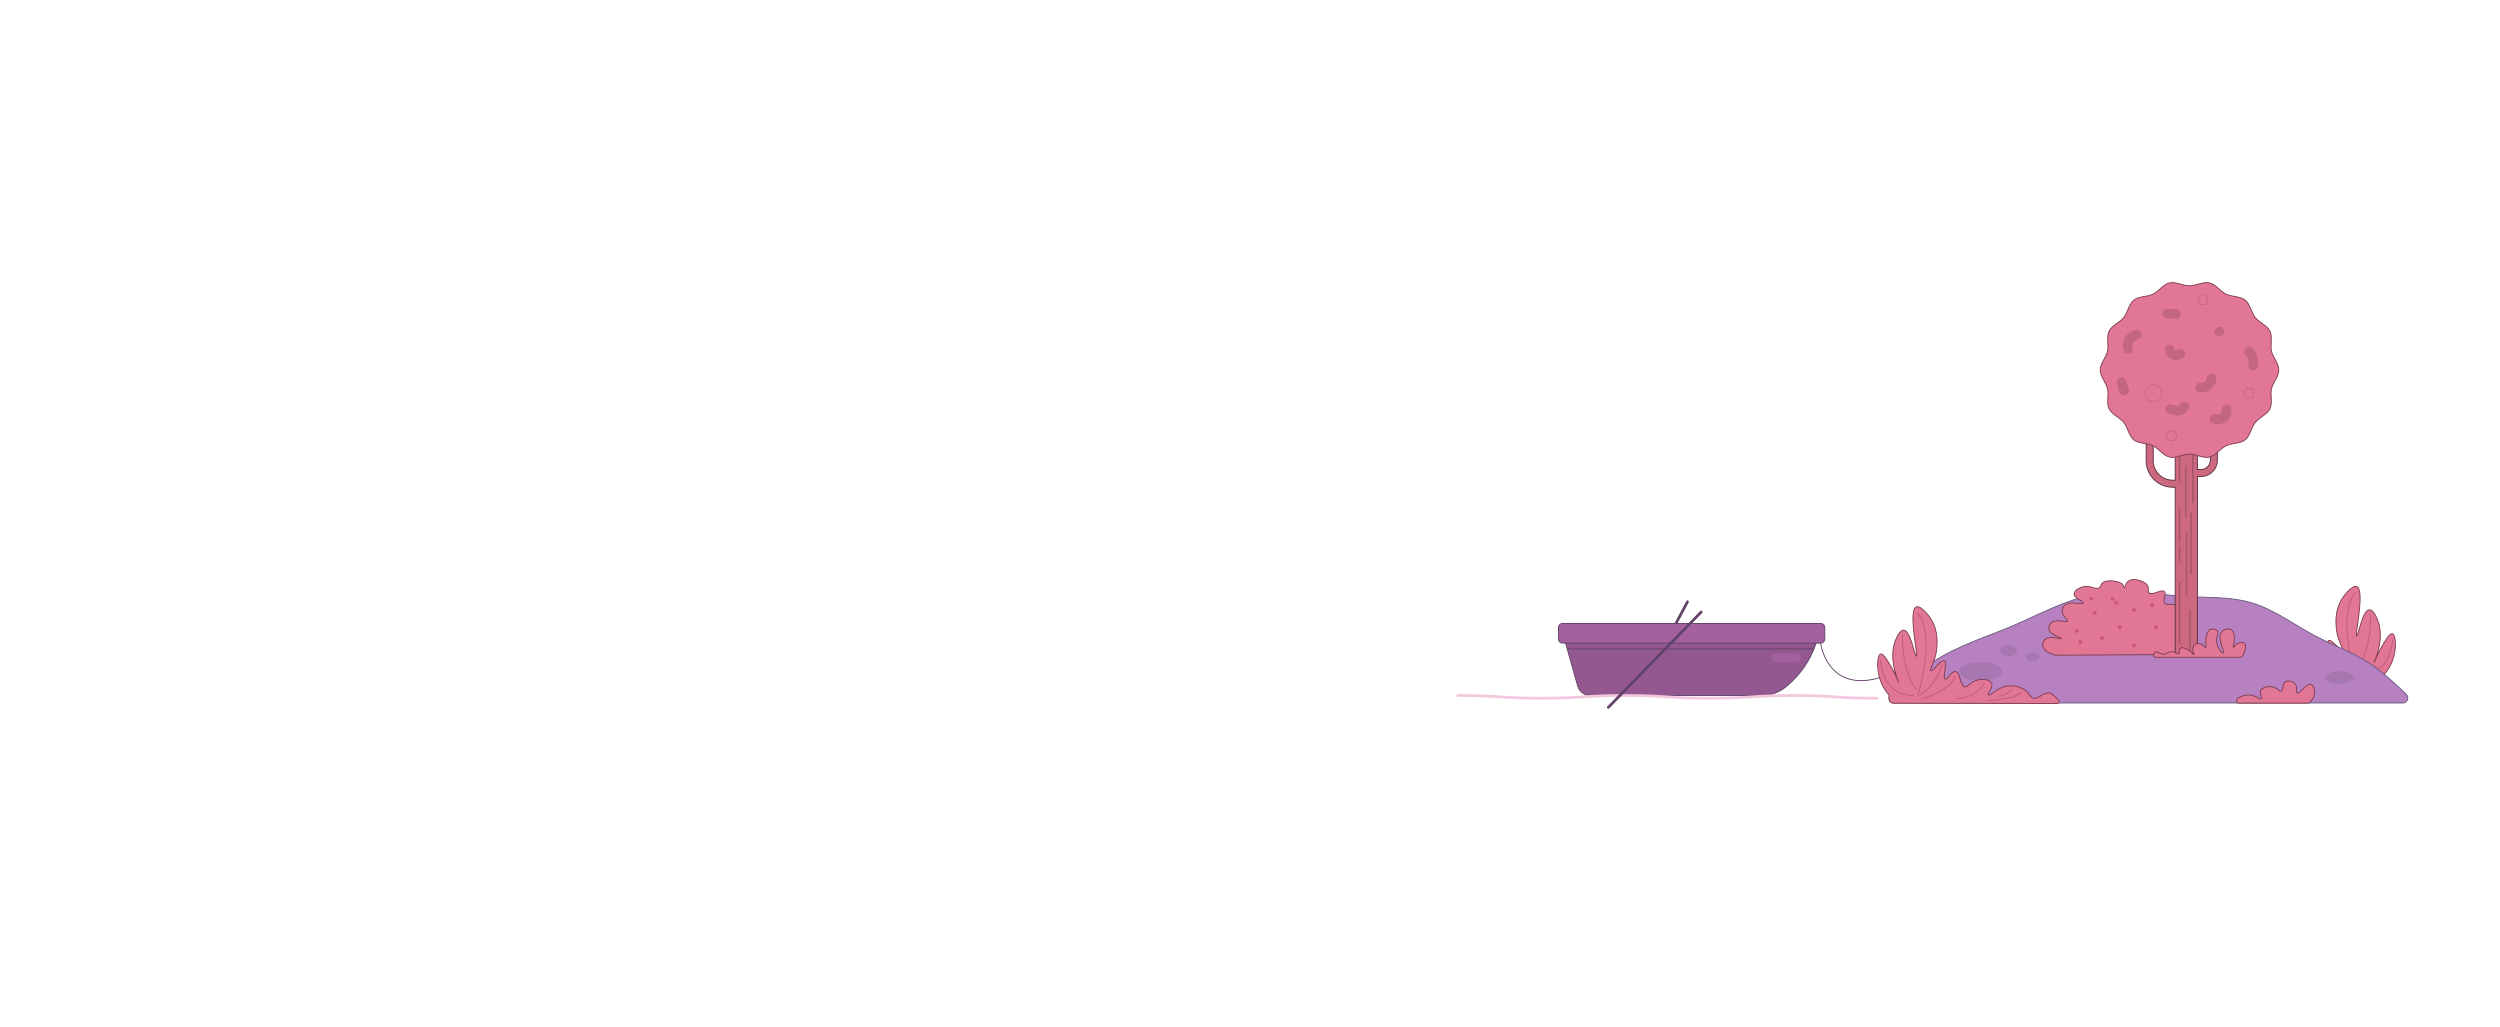 <?xml version="1.0" encoding="utf-8"?>
<!-- Generator: Adobe Illustrator 26.2.1, SVG Export Plug-In . SVG Version: 6.00 Build 0)  -->
<svg version="1.1" id="Layer_2" xmlns="http://www.w3.org/2000/svg" xmlns:xlink="http://www.w3.org/1999/xlink" x="0px" y="0px"
	 viewBox="0 0 5476 2249.7" style="enable-background:new 0 0 5476 2249.7;" xml:space="preserve">
<style type="text/css">
	.st0{fill:none;stroke:#624166;stroke-width:2;stroke-miterlimit:10;}
	.st1{fill:none;stroke:#624166;stroke-width:6;stroke-linecap:round;stroke-miterlimit:10;}
	.st2{fill:#93588F;stroke:#624166;stroke-width:2;stroke-miterlimit:10;}
	.st3{fill:#A3629F;stroke:#624166;stroke-width:2;stroke-miterlimit:10;}
	.st4{fill:none;stroke:#F2C7DD;stroke-width:6;stroke-linecap:round;stroke-linejoin:round;stroke-miterlimit:10;}
	.st5{fill:#A3629F;}
	.st6{fill:#E27695;stroke:#7F3D4F;stroke-width:2;stroke-miterlimit:10;}
	.st7{fill:none;stroke:#C45781;stroke-width:2;stroke-linecap:round;stroke-miterlimit:10;}
	.st8{fill:#B680C1;stroke:#685C7F;stroke-width:2;stroke-miterlimit:10;}
	.st9{fill:#A777B2;}
	.st10{fill:#CC547F;}
	.st11{fill:#CC6981;stroke:#592E38;stroke-width:2;stroke-miterlimit:10;}
	.st12{fill:none;stroke:#A35467;stroke-width:3;stroke-linecap:round;stroke-miterlimit:10;}
	.st13{fill:#E27695;}
	.st14{fill:none;stroke:#7F3D4F;stroke-width:2;stroke-miterlimit:10;}
	.st15{fill:#C46681;}
	.st16{fill:none;stroke:#CC6281;stroke-width:2;stroke-miterlimit:10;}
</style>
<g>
	<path class="st0" d="M3987.9,1408.7c0,0,13.3,105.6,123.7,77.4c0,0,97.9-44,188.2-31.3"/>
	<g>
		<line class="st1" x1="3696.3" y1="1318.1" x2="3594.8" y2="1509"/>
		<path class="st2" d="M3426,1397.3l29.8,105.6c3.4,12,14.4,20.4,26.9,20.4h376.7c18.8,0,37.1-6.4,51.7-18.3
			c17.7-14.4,38.4-35.7,54.1-65.9c10.1-19.5,15.8-38,19-53.4c1.6-7.8-4.4-15.2-12.4-15.2h-525.5
			C3432.4,1370.5,3422.2,1383.9,3426,1397.3z"/>
		<line class="st0" x1="3432.5" y1="1421.4" x2="3973.9" y2="1421.4"/>
		<path class="st3" d="M3987.9,1408.7h-565.1c-5,0-9.1-4.1-9.1-9.1v-24.9c0-5,4.1-9.1,9.1-9.1h565.1c5,0,9.1,4.1,9.1,9.1v24.9
			C3997.1,1404.6,3993,1408.7,3987.9,1408.7z"/>
		<g>
			<path class="st4" d="M3193,1523.4c91.9,0,91.9,6,183.7,6c91.9,0,91.9-6,183.7-6c91.9,0,91.9,6,183.7,6c91.9,0,91.9-6,183.7-6
				c91.9,0,91.9,6,183.7,6"/>
		</g>
		<line class="st1" x1="3726.3" y1="1340.5" x2="3522.9" y2="1549.4"/>
		<path class="st5" d="M3934.9,1449.8h-45.4c-5.1,0-9.2-4.1-9.2-9.2l0,0c0-5.1,4.1-9.2,9.2-9.2h45.4c5.1,0,9.2,4.1,9.2,9.2l0,0
			C3944.1,1445.6,3940,1449.8,3934.9,1449.8z"/>
	</g>
</g>
<g>
	<g>
		<path class="st6" d="M5222,1477.6c5.7-6.3,13.2-16.3,18.3-29.9c9.9-26.3,7.7-57.7,0-59.7c-5.8-1.5-14.7,13.6-22.3,26.6
			c-11.2,19-16.9,36.7-17.6,36.5c-1.2-0.4,23-45.4,9.2-88.2c-0.6-1.8-9.1-27.6-19.7-27.2c-15.6,0.6-24.2,57.9-27.7,57.2
			c-4.7-0.9,18.7-100.6,0-108.1c-10.3-4.2-28.8,21.7-29.9,23.3c-25.3,36-12.6,82.3-11.4,86.5c4.6,15.7,12.3,28.3,9.7,30
			c-3.9,2.5-22.9-25.2-29.9-21.6c-7.2,3.7,4.5,37.3-1.7,39.9c-4.9,2.1-14.2-18.4-23.3-16.6c-10.4,2-8.8,30.8-20,33.3
			c-6.7,1.4-9.5-8.3-23.3-13.3c-13.2-4.8-30.8-3-34.9,5c-4.8,9.2,9.8,23.7,6.7,26.6c-3.5,3.3-18.6-17.3-43.3-20
			c-2.9-0.3-23.1-2.2-38.3,10c-9.7,7.8-9,14.6-16.6,16.6c-11.3,3-18.1-10.5-33.3-11.6c-5.7-0.4-13.1,7.1-22.3,16.1
			c-2.7,2.7-0.8,7.3,3,7.3l358.9-0.6c5.1,0,9.3-4,9.5-9.1L5222,1477.6z"/>
		<path class="st7" d="M5159.5,1481.9c-42.4-149.9,0-183.1,0-183.1"/>
		<path class="st7" d="M5192.2,1345.5c0,0,4.9,71.7-29.9,120.4"/>
		<path class="st7" d="M5105.8,1410.7c0,0,7,40.4,49.1,68.2"/>
		<path class="st7" d="M5240.5,1401.1c0,0-0.4,76.5-72.1,77.8"/>
		<path class="st7" d="M5150,1485.8c0,0-66.8-17.6-71.4-48.9"/>
		<path class="st7" d="M5013.2,1453.3c0,0,18.6,30.6,60.3,32.6"/>
		<path class="st7" d="M5006,1489.8c0,0-51.4-0.1-74.8-17.7"/>
		<path class="st7" d="M4980.5,1480.7c0,0-20.3-4.3-27.8-16.2"/>
	</g>
	<g>
		<path class="st8" d="M5263,1539.9c9.9,0,14.8-12,7.7-19c-19.9-19.5-40.1-37.8-62.5-55.3c-41.8-32.6-92.8-49.3-137.6-73
			c-46.5-24.7-89.2-57.4-138.1-72c-49.9-14.9-103.4-10.8-155-14.8c-63.1-4.8-127.8-15-191.7-3.3c-61.3,11.3-118.6,43.3-179.1,69.1
			c-57,24.3-119.8,42.8-174.7,79.5c-31.8,21.3-61.3,44.2-90.6,69.3c-7.8,6.7-3.1,19.5,7.2,19.5H5263z"/>
	</g>
	<ellipse class="st9" cx="4338.6" cy="1470.3" rx="46.8" ry="20.5"/>
	<ellipse class="st9" cx="4399.8" cy="1425.1" rx="18.6" ry="12.1"/>
	<ellipse class="st9" cx="4451.7" cy="1438.4" rx="15.4" ry="10"/>
	<ellipse class="st9" cx="5125.3" cy="1484.1" rx="31.3" ry="13.7"/>
	<g>
		<path class="st6" d="M4503.5,1435.2c-2.8-0.6-20.9-4.7-27-15.3c-4.6-8.1-1.7-19.1,9-22.4c11.2-3.5,27.1,2.7,28.8,1
			c1.8-1.9-19.8-6.7-25.2-17.3c-3.8-7.5,0.6-17.3,10.8-20.4c11.2-3.4,25,2.8,28.8,0c3.4-2.5-7.9-7.5-10.8-17.3
			c-0.7-2.3-4.1-14,9-20.4c12-5.8,32.7,1.3,36-2c3.4-3.6-20.2-10.1-19.8-20.4c0.3-7.7,14.1-15.9,27-16.3c11.8-0.4,17.4,5.8,25.2,4.1
			c8.7-2,3.8-10.2,14.4-14.3c10.8-4.2,29.6-0.9,36,3.1c0.6,0.4,1.1,0.7,1.1,0.7c6.3,4.5,4.7,9.3,6.1,9.5c2.3,0.2,2.5-14.1,14.4-17.3
			c9.6-2.6,26.8,2,34.2,9.2c8.9,8.6-0.3,17.3,7.2,20.4c7.7,3.2,23-7.7,30.6-5.1c9.7,3.4-6.9,23.6,5.4,28.6c4.9,2,8.6-0.8,18,1
			c12.3,2.4,22.6,10.5,21.6,18.4c-0.1,1.1-0.7,4.5-4.7,7.8c-5.1,4.2-11.7,4.7-11.5,6.5c0.3,2.5,13.5,1.5,23.4,6.1
			c11,5.1,15.5,16,9,22.4c-5.4,5.3-16.9,6.4-16.2,8.2c0.9,2.2,17.8-0.7,25.2,3.1c6.8,3.4,6.8,13.1-12.6,36.7L4503.5,1435.2z"/>
		<circle class="st10" cx="4603.9" cy="1397.5" r="4.3"/>
		<circle class="st10" cx="4643" cy="1374" r="4.3"/>
		<circle class="st10" cx="4580.4" cy="1311.4" r="4.3"/>
		<circle class="st10" cx="4588.3" cy="1342.7" r="4.3"/>
		<circle class="st10" cx="4549.1" cy="1381.9" r="4.3"/>
		<circle class="st10" cx="4627.4" cy="1311.4" r="4.3"/>
		<circle class="st10" cx="4635.2" cy="1320" r="4.3"/>
		<circle class="st10" cx="4674.4" cy="1414" r="4.3"/>
		<circle class="st10" cx="4556.9" cy="1406.1" r="4.3"/>
		<circle class="st10" cx="4674.4" cy="1335.7" r="4.3"/>
		<circle class="st10" cx="4723" cy="1374" r="4.3"/>
		<circle class="st10" cx="4714.4" cy="1325.7" r="4.3"/>
	</g>
	<g>
		<g>
			<g>
				<path class="st11" d="M4841.5,973.5v34.6c0,11.1-9,20.2-20.2,20.2h-8.1V921.6h-48.6v130.2h-5.7c-23.4,0-42.5-19.1-42.5-42.5
					v-68.8H4701v68.8c0,31.9,26,57.9,57.9,57.9h5.7v367.1h48.6v-390.6h8.1c19.6,0,35.6-16,35.6-35.6v-34.6H4841.5z"/>
				<line class="st12" x1="4774" y1="984.4" x2="4774" y2="1055.7"/>
				<line class="st12" x1="4803.3" y1="990.6" x2="4803.3" y2="1100.4"/>
				<line class="st12" x1="4787.9" y1="1022.9" x2="4787.9" y2="1132.8"/>
				<line class="st12" x1="4774" y1="1113.9" x2="4774" y2="1185.2"/>
				<line class="st12" x1="4774" y1="1198.6" x2="4774" y2="1231.4"/>
				<line class="st12" x1="4789.4" y1="1167.8" x2="4789.4" y2="1300.7"/>
				<line class="st12" x1="4799.4" y1="1123.1" x2="4799.4" y2="1256.1"/>
				<line class="st12" x1="4774" y1="1275.7" x2="4774" y2="1408.6"/>
				<line class="st12" x1="4797.1" y1="1337.3" x2="4797.1" y2="1424"/>
				<g>
					<path class="st13" d="M4991.5,810.4c0,14.5-12.9,27.4-16,41c-3.2,14,2.8,31.2-3.4,43.9c-6.2,12.9-23.4,18.9-32.2,30
						c-8.9,11.1-11,29.2-22.1,38.1c-11.1,8.8-29.1,6.9-42,13.1c-12.7,6.1-22.4,21.5-36.4,24.7c-13.6,3.1-29-6.5-43.5-6.5
						s-29.9,9.6-43.5,6.5c-14-3.2-23.7-18.6-36.4-24.7c-12.9-6.2-31-4.2-42-13.1c-11.1-8.9-13.2-27-22.1-38.1
						c-8.8-11.1-26-17.1-32.2-30c-6.1-12.7-0.2-29.8-3.4-43.9c-3.1-13.6-16-26.5-16-41s12.9-27.4,16-41c3.2-14-2.8-31.2,3.4-43.9
						c6.2-12.9,23.4-18.9,32.2-30c8.9-11.1,11-29.2,22.1-38.1c11.1-8.8,29.1-6.9,42-13.1c12.7-6.1,22.4-21.5,36.4-24.7
						c13.6-3.1,29,6.5,43.5,6.5s29.9-9.6,43.5-6.5c14,3.2,23.7,18.6,36.4,24.7c12.9,6.2,31,4.2,42,13.1c11.1,8.9,13.2,27,22.1,38.1
						c8.8,11.1,26,17.1,32.2,30c6.1,12.7,0.2,29.8,3.4,43.9C4978.6,783,4991.5,795.9,4991.5,810.4z"/>
					<path class="st14" d="M4991.5,810.4c0,14.5-12.9,27.4-16,41c-3.2,14,2.8,31.2-3.4,43.9c-6.2,12.9-23.4,18.9-32.2,30
						c-8.9,11.1-11,29.2-22.1,38.1c-11.1,8.8-29.1,6.9-42,13.1c-12.7,6.1-22.4,21.5-36.4,24.7c-13.6,3.1-29-6.5-43.5-6.5
						s-29.9,9.6-43.5,6.5c-14-3.2-23.7-18.6-36.4-24.7c-12.9-6.2-31-4.2-42-13.1c-11.1-8.9-13.2-27-22.1-38.1
						c-8.8-11.1-26-17.1-32.2-30c-6.1-12.7-0.2-29.8-3.4-43.9c-3.1-13.6-16-26.5-16-41s12.9-27.4,16-41c3.2-14-2.8-31.2,3.4-43.9
						c6.2-12.9,23.4-18.9,32.2-30c8.9-11.1,11-29.2,22.1-38.1c11.1-8.8,29.1-6.9,42-13.1c12.7-6.1,22.4-21.5,36.4-24.7
						c13.6-3.1,29,6.5,43.5,6.5s29.9-9.6,43.5-6.5c14,3.2,23.7,18.6,36.4,24.7c12.9,6.2,31,4.2,42,13.1c11.1,8.9,13.2,27,22.1,38.1
						c8.8,11.1,26,17.1,32.2,30c6.1,12.7,0.2,29.8,3.4,43.9C4978.6,783,4991.5,795.9,4991.5,810.4z"/>
				</g>
				<g>
					<g>
						<path class="st15" d="M4671.2,761.5c-0.4-1.3-0.7-2.6-0.9-4c0.1,0.9,0.2,1.9,0.4,2.8c-0.3-2.2-0.3-4.3,0-6.5
							c-0.1,0.9-0.2,1.9-0.4,2.8c0.3-2.2,0.9-4.3,1.7-6.3c-0.4,0.8-0.7,1.7-1.1,2.5c0.8-1.8,1.8-3.5,3-5.1c-0.5,0.7-1.1,1.4-1.6,2.1
							c1.3-1.7,2.8-3.2,4.6-4.5c-0.7,0.5-1.4,1.1-2.1,1.6c1.7-1.3,3.6-2.4,5.6-3.2c-0.8,0.4-1.7,0.7-2.5,1.1
							c1.8-0.7,3.6-1.2,5.5-1.5c2.4-0.4,5.1-2.8,6.3-4.8c1.3-2.3,1.9-5.6,1.1-8.1c-0.8-2.5-2.4-5-4.8-6.3c-0.8-0.4-1.7-0.7-2.5-1.1
							c-1.9-0.5-3.7-0.5-5.6,0c-9.3,1.5-17.6,7.6-22.7,15.3c-5.5,8.2-6.9,19.4-4,28.8c0.8,2.6,2.5,4.9,4.8,6.3
							c2.3,1.3,5.6,1.9,8.1,1.1C4669.2,772.7,4672.9,767.1,4671.2,761.5L4671.2,761.5z"/>
					</g>
				</g>
				<circle class="st16" cx="4717.1" cy="861.4" r="18.6"/>
				<g>
					<g>
						<path class="st15" d="M4847.5,927.6c5.4,1.6,10.8,1.7,16.4,0.9c5.3-0.8,10.1-3.3,14.3-6.6c8-6.4,11.6-17.7,9-27.6
							c-0.7-2.5-2.6-5-4.8-6.3c-2.3-1.3-5.6-1.9-8.1-1.1c-5.5,1.8-8.8,7.2-7.3,12.9c0.2,0.6,0.3,1.2,0.4,1.8
							c-0.1-0.9-0.2-1.9-0.4-2.8c0.2,1.3,0.2,2.6,0,4c0.1-0.9,0.2-1.9,0.4-2.8c-0.2,1.6-0.6,3.1-1.3,4.5c0.4-0.8,0.7-1.7,1.1-2.5
							c-0.6,1.4-1.3,2.6-2.2,3.8c0.5-0.7,1.1-1.4,1.6-2.1c-1,1.3-2.1,2.4-3.4,3.4c0.7-0.5,1.4-1.1,2.1-1.6c-1.3,0.9-2.6,1.7-4.1,2.3
							c0.8-0.4,1.7-0.7,2.5-1.1c-1.7,0.7-3.5,1.2-5.4,1.5c0.9-0.1,1.9-0.3,2.8-0.4c-2.3,0.3-4.6,0.3-6.8,0c0.9,0.1,1.9,0.3,2.8,0.4
							c-1.3-0.2-2.6-0.5-3.9-0.9c-5.3-1.6-11.7,1.9-12.9,7.3C4838.8,920.3,4841.8,925.9,4847.5,927.6L4847.5,927.6z"/>
					</g>
				</g>
				<g>
					<g>
						<path class="st15" d="M4746.8,697.8c6.4-0.5,12.8-0.3,19.1,0.5c2.5,0.3,5.8-1.4,7.4-3.1c1.8-1.8,3.2-4.8,3.1-7.4
							c-0.1-2.7-1-5.5-3.1-7.4c-0.7-0.5-1.4-1.1-2.1-1.6c-1.6-0.9-3.4-1.4-5.3-1.4c-6.3-0.8-12.7-1-19.1-0.5c-2.8,0.2-5.4,1-7.4,3.1
							c-1.8,1.8-3.2,4.8-3.1,7.4c0.1,2.7,1,5.5,3.1,7.4C4741.3,696.5,4744.1,698,4746.8,697.8L4746.8,697.8z"/>
					</g>
				</g>
				<g>
					<g>
						<path class="st15" d="M4861.3,736.8c2.7,0,5.5-1.2,7.4-3.1c1.8-1.8,3.2-4.8,3.1-7.4c-0.3-5.7-4.6-10.5-10.5-10.5
							c-2.7,0-5.5,1.2-7.4,3.1c-1.8,1.8-3.2,4.8-3.1,7.4C4851,732,4855.4,736.8,4861.3,736.8L4861.3,736.8z"/>
					</g>
				</g>
				<g>
					<g>
						<path class="st15" d="M4816.3,858.9c4.9,0.8,9.6,0.8,14.4-0.5c4.7-1.4,8.7-3.7,12.5-6.8c3.1-2.5,5.8-5.7,7.7-9.1
							c2.4-4.3,3.6-8.8,4-13.7c0.2-2.6-1.3-5.7-3.1-7.4c-1.8-1.8-4.8-3.2-7.4-3.1c-2.7,0.1-5.5,1-7.4,3.1c-2,2.1-2.9,4.5-3.1,7.4
							c0,0.5-0.1,0.9-0.1,1.4c0.1-0.9,0.2-1.9,0.4-2.8c-0.3,1.7-0.7,3.3-1.4,4.9c0.4-0.8,0.7-1.7,1.1-2.5c-0.8,1.8-1.8,3.5-3,5
							c0.5-0.7,1.1-1.4,1.6-2.1c-1.2,1.5-2.6,2.9-4.1,4.1c0.7-0.5,1.4-1.1,2.1-1.6c-1.6,1.3-3.4,2.3-5.3,3.1
							c0.8-0.4,1.7-0.7,2.5-1.1c-1.8,0.7-3.7,1.3-5.6,1.5c0.9-0.1,1.9-0.3,2.8-0.4c-1.7,0.2-3.4,0.2-5.1,0c0.9,0.1,1.9,0.3,2.8,0.4
							c-0.2,0-0.5-0.1-0.7-0.1c-2.9-0.5-5.5-0.5-8.1,1.1c-2.2,1.3-4.3,3.8-4.8,6.3c-0.6,2.7-0.5,5.7,1.1,8.1
							C4811.4,856.2,4813.7,858.5,4816.3,858.9L4816.3,858.9z"/>
					</g>
				</g>
				<g>
					<g>
						<path class="st15" d="M4918.8,778.3c0.9,0.9,1.8,1.9,2.6,2.9c-0.5-0.7-1.1-1.4-1.6-2.1c1.8,2.4,3.3,5,4.5,7.7
							c-0.4-0.8-0.7-1.7-1.1-2.5c1.1,2.8,1.9,5.7,2.3,8.6c-0.1-0.9-0.2-1.9-0.4-2.8c0.4,3,0.4,6,0,8.9c0.1-0.9,0.2-1.9,0.4-2.8
							c-0.1,0.5-0.2,1-0.3,1.5c-0.5,2.8-0.4,5.5,1.1,8.1c1.3,2.2,3.8,4.3,6.3,4.8c2.7,0.6,5.7,0.5,8.1-1.1c2.2-1.4,4.3-3.6,4.8-6.3
							c1.3-7.2,1.2-14.5-0.9-21.5c-2.1-6.9-5.8-13.2-10.9-18.4c-1.9-1.9-4.7-3.1-7.4-3.1c-2.6,0-5.7,1.1-7.4,3.1
							C4914.9,767.7,4914.6,774.1,4918.8,778.3L4918.8,778.3z"/>
					</g>
				</g>
				<g>
					<g>
						<path class="st15" d="M4768,767.5c-0.1,0.1-0.2,0.1-0.3,0.2c0.7-0.5,1.4-1.1,2.1-1.6c-0.9,0.7-1.9,1.3-3,1.7
							c0.8-0.4,1.7-0.7,2.5-1.1c-1.2,0.5-2.4,0.8-3.7,1c0.9-0.1,1.9-0.3,2.8-0.4c-1.3,0.1-2.5,0.1-3.8,0c0.9,0.1,1.9,0.2,2.8,0.4
							c-1.2-0.2-2.3-0.5-3.3-0.9c0.8,0.4,1.7,0.7,2.5,1.1c-1.1-0.5-2.2-1.1-3.1-1.8c0.7,0.5,1.4,1.1,2.1,1.6c-1-0.8-1.8-1.6-2.5-2.6
							c0.5,0.7,1.1,1.4,1.6,2.1c-0.7-1-1.3-2-1.8-3.1c0.4,0.8,0.7,1.7,1.1,2.5c-0.5-1.1-0.8-2.3-1-3.5c0.1,0.9,0.2,1.9,0.4,2.8
							c0-0.1,0-0.2,0-0.3c0.1-1.4-0.2-2.8-0.9-4c-0.4-1.3-1.1-2.4-2.2-3.4c-1.8-1.8-4.8-3.2-7.4-3.1c-2.7,0.1-5.5,1-7.4,3.1
							c-1.8,1.9-3.4,4.7-3.1,7.4c0.5,4.3,1.5,8.4,4.1,12c2.5,3.5,5.6,6.6,9.5,8.4c2.6,1.2,4.6,1.9,7.4,2.2c2.3,0.3,4.3,0.3,6.6,0
							c2.3-0.3,4.2-0.8,6.3-1.7c2.6-1.1,4.4-2.3,6.7-4.1c2-1.5,3.1-5.1,3.1-7.4c0-2.6-1.1-5.7-3.1-7.4c-2-1.8-4.6-3.2-7.4-3.1
							c-0.9,0.1-1.9,0.2-2.8,0.4C4770.9,765.3,4769.3,766.2,4768,767.5L4768,767.5z"/>
					</g>
				</g>
				<circle class="st16" cx="4926.2" cy="861.4" r="10.9"/>
				<circle class="st16" cx="4825.3" cy="656.1" r="10.9"/>
				<circle class="st16" cx="4756.4" cy="954.5" r="10.9"/>
				<g>
					<g>
						<path class="st15" d="M4751.1,906.3c8,3.1,16.2,5.1,24.8,3.4c3.9-0.8,7.5-2.6,10.6-5c3.9-3,6.4-6.7,8.1-11.3
							c0.9-2.5,0.2-5.9-1.1-8.1c-1.3-2.2-3.8-4.3-6.3-4.8c-2.7-0.6-5.7-0.5-8.1,1.1c-2.4,1.5-3.9,3.6-4.8,6.3
							c-0.1,0.2-0.2,0.4-0.2,0.7c0.4-0.8,0.7-1.7,1.1-2.5c-0.4,1-0.9,1.9-1.6,2.7c0.5-0.7,1.1-1.4,1.6-2.1c-0.7,0.9-1.6,1.7-2.5,2.4
							c0.7-0.5,1.4-1.1,2.1-1.6c-1.1,0.8-2.2,1.4-3.4,2c0.8-0.4,1.7-0.7,2.5-1.1c-1.6,0.7-3.2,1.1-4.9,1.3c0.9-0.1,1.9-0.3,2.8-0.4
							c-2,0.2-4.1,0.2-6.1-0.1c0.9,0.1,1.9,0.3,2.8,0.4c-4.1-0.6-8-2-11.9-3.5c-2.4-0.9-6-0.2-8.1,1.1c-2.2,1.3-4.3,3.8-4.8,6.3
							c-0.6,2.7-0.5,5.7,1.1,8.1c0.5,0.7,1.1,1.4,1.6,2.1C4747.8,904.9,4749.3,905.8,4751.1,906.3L4751.1,906.3z"/>
					</g>
				</g>
				<g>
					<g>
						<path class="st15" d="M4662.9,853c-2.4-5.9-4.2-12.1-5.3-18.4c-0.4-2.5-2.7-5.1-4.8-6.3c-2.3-1.3-5.6-1.9-8.1-1.1
							c-2.5,0.8-5,2.4-6.3,4.8c-0.4,0.8-0.7,1.7-1.1,2.5c-0.5,1.9-0.5,3.7,0,5.6c1.1,6.3,2.9,12.4,5.3,18.4c0.3,1.4,1,2.6,1.9,3.6
							c0.7,1.1,1.7,2,2.9,2.7c2.3,1.3,5.6,1.9,8.1,1.1c2.5-0.8,5-2.4,6.3-4.8C4663.1,858.7,4663.9,855.5,4662.9,853L4662.9,853z"/>
					</g>
				</g>
			</g>
		</g>
	</g>
	<path class="st6" d="M4913,1407.6c-3.6-1.3-9.3,0.3-12.7,2.5c-5.7,3.5-7,8.4-8.1,8c-2.7-1,12.5-41.8-14-40.4c-0.2,0-0.4,0-0.6,0.1
		c-27.4,4.2-8.1,45.5-7.5,47.3c5,14.8-15.6-3-15-23.9c0.3-9.4,3.7-8.3,2.8-16.5c-0.6-5.5-9.5-8-14.8-6.5
		c-9.1,2.5-10.9,18.1-11.3,21.3c-1.2,10.2,1.8,17.8-0.4,18.7c-1.9,0.8-4-5-10.9-7.4c-1.1-0.4-7.7-2.7-12.6,0.9
		c-4.9,3.5-4.8,10.5-4.8,11.7c0.1,6,3.4,9.9,2.6,10.4c-0.8,0.6-3.9-3.7-8.7-7.4c-6.6-5.1-17.2-9.9-21.3-6.5c-3.4,2.8,0.3,9.5-3,11.7
		c-3.1,2.1-7.1-3.4-15.2-3.9c-9.2-0.6-11.2,6.1-20,5.2c-7.6-0.8-9.9-6.1-14.8-4.8c-2,0.5-3.5,1.9-4.8,3.7c-2.4,3.4,0,8,4.2,8h185.3
		c1.9,0,3.6-1,4.5-2.6C4915.8,1430.2,4924.6,1411.8,4913,1407.6z"/>
	<g>
		<path class="st6" d="M4137.7,1522.2c-5.7-6.3-13.2-16.3-18.3-29.9c-9.9-26.3-7.7-57.7,0-59.7c5.8-1.5,14.7,13.6,22.3,26.6
			c11.2,19,16.9,36.7,17.6,36.5c1.2-0.4-23-45.4-9.2-88.2c0.6-1.8,9.1-27.6,19.7-27.2c15.6,0.6,24.2,57.9,27.7,57.2
			c4.7-0.9-18.7-100.6,0-108.1c10.3-4.2,28.8,21.7,29.9,23.3c25.3,36,12.6,82.3,11.4,86.5c-4.6,15.7-12.3,28.3-9.7,30
			c3.9,2.5,22.9-25.2,29.9-21.6c7.2,3.7-4.5,37.3,1.7,39.9c4.9,2.1,14.2-18.4,23.3-16.6c10.4,2,8.8,30.8,20,33.3
			c6.7,1.4,9.5-8.3,23.3-13.3c13.2-4.8,30.8-3,34.9,5c4.8,9.2-9.8,23.7-6.7,26.6c3.5,3.3,18.6-17.3,43.3-20
			c2.9-0.3,23.1-2.2,38.3,10c9.7,7.8,9,14.6,16.6,16.6c11.3,3,18.1-10.5,33.3-11.6c5.7-0.4,13.1,7.1,22.3,16.1
			c2.7,2.7,0.8,7.3-3,7.3l-358.9-0.6c-5.1,0-9.3-4-9.5-9.1L4137.7,1522.2z"/>
		<path class="st7" d="M4200.2,1526.4c42.4-149.9,0-183.1,0-183.1"/>
		<path class="st7" d="M4167.5,1390.1c0,0-4.9,71.7,29.9,120.4"/>
		<path class="st7" d="M4253.8,1455.2c0,0-7,40.4-49.1,68.2"/>
		<path class="st7" d="M4119.2,1445.7c0,0,0.4,76.5,72.1,77.8"/>
		<path class="st7" d="M4209.6,1530.4c0,0,66.8-17.6,71.4-48.9"/>
		<path class="st7" d="M4346.5,1497.8c0,0-18.6,30.6-60.3,32.6"/>
		<path class="st7" d="M4353.6,1534.3c0,0,51.4-0.1,74.8-17.7"/>
		<path class="st7" d="M4379.1,1525.2c0,0,20.3-4.3,27.8-16.2"/>
	</g>
	<path class="st6" d="M5055.2,1540.2c1.3,0,2.5-0.5,3.5-1.3c3.6-3.1,11.6-11.4,11.1-23.1c0-0.7-0.7-14.3-7.5-16.5
		c-10.2-3.3-24.7,21.6-30.6,18.4c-3.5-1.9,1.5-11.1-3.9-18.6c-4.6-6.5-15.6-9.6-21.5-5.9c-7.6,4.7-3.9,18.6-9.8,20.5
		c-3.9,1.3-6.4-4.7-14.7-7.8c-11.3-4.3-26.8-0.8-30.3,6.8c-3.2,7,4.8,14.9,2,17.6c-2.9,2.7-10.5-6.3-24.4-7.8
		c-14.8-1.6-26.5,6.5-28.3,7.8c0,0-0.1,0.1-0.1,0.1c-4.2,3-2,9.7,3.2,9.7H5055.2z"/>
</g>
<g>
</g>
<g>
</g>
<g>
</g>
<g>
</g>
<g>
</g>
<g>
</g>
<g>
</g>
<g>
</g>
<g>
</g>
<g>
</g>
<g>
</g>
<g>
</g>
<g>
</g>
<g>
</g>
<g>
</g>
</svg>
